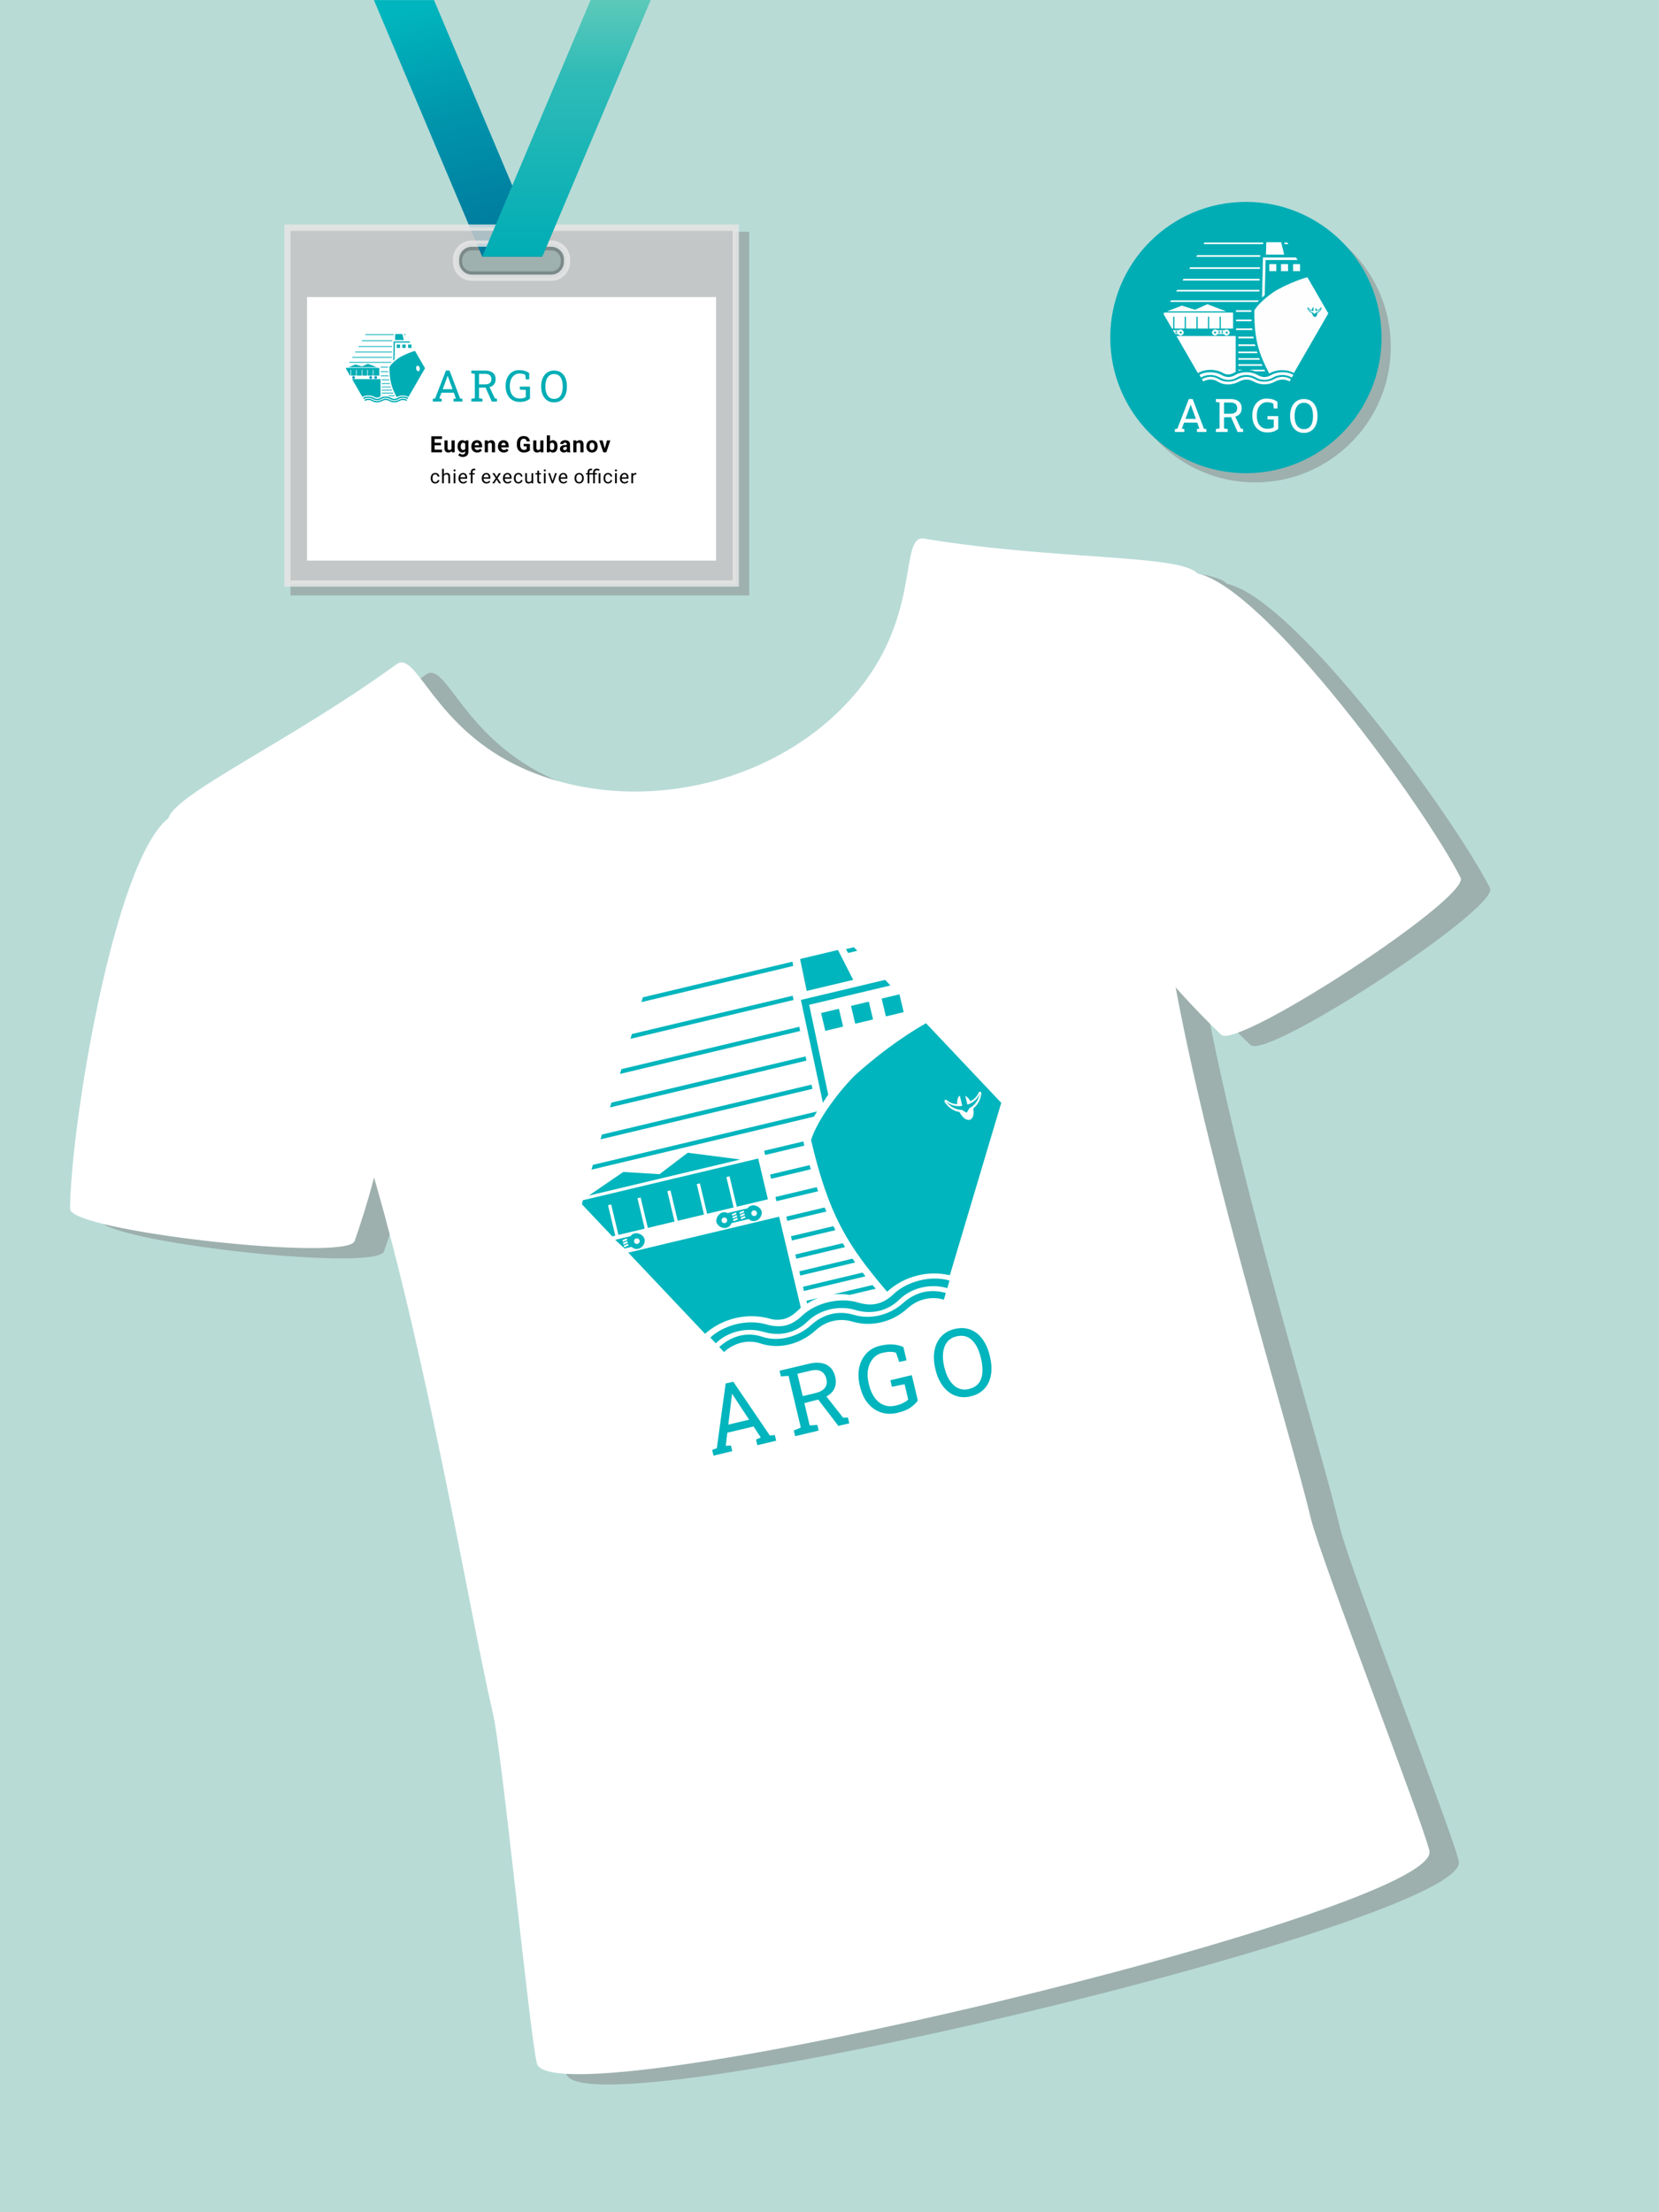 <?xml version="1.0" encoding="UTF-8"?>
<!DOCTYPE svg PUBLIC "-//W3C//DTD SVG 1.1//EN" "http://www.w3.org/Graphics/SVG/1.1/DTD/svg11.dtd">
<!-- Creator: CorelDRAW 2020 (64-Bit) -->
<svg xmlns="http://www.w3.org/2000/svg" xml:space="preserve" width="90mm" height="120mm" version="1.1" style="shape-rendering:geometricPrecision; text-rendering:geometricPrecision; image-rendering:optimizeQuality; fill-rule:evenodd; clip-rule:evenodd"
viewBox="0 0 4188.78 5585.04"
 xmlns:xlink="http://www.w3.org/1999/xlink"
 xmlns:xodm="http://www.corel.com/coreldraw/odm/2003">
 <defs>
  <style type="text/css">
   <![CDATA[
    .str0 {stroke:black;stroke-width:9.31;stroke-miterlimit:22.926;stroke-opacity:0.22}
    .str1 {stroke:#E6E6E6;stroke-width:15.76;stroke-miterlimit:22.926;stroke-opacity:0.839}
    .fil9 {fill:none}
    .fil3 {fill:#FEFEFE}
    .fil16 {fill:#FEFEFE}
    .fil5 {fill:white}
    .fil12 {fill:white}
    .fil2 {fill:#00ADB5}
    .fil0 {fill:#B8DBD6}
    .fil15 {fill:#0094BF}
    .fil6 {fill:#00B5BD}
    .fil14 {fill:#00ADB5}
    .fil4 {fill:#FEFEFE;fill-rule:nonzero}
    .fil18 {fill:black;fill-rule:nonzero}
    .fil7 {fill:#00B5BD;fill-rule:nonzero}
    .fil17 {fill:#00ADB5;fill-rule:nonzero}
    .fil8 {fill:gray;fill-opacity:0.451}
    .fil1 {fill:gray;fill-opacity:0.471}
    .fil11 {fill:#CCCCCC;fill-opacity:0.839}
    .fil10 {fill:url(#id0)}
    .fil13 {fill:url(#id1)}
   ]]>
  </style>
  <linearGradient id="id0" gradientUnits="userSpaceOnUse" x1="1239.05" y1="630.77" x2="1074.27" y2="17.32">
   <stop offset="0" style="stop-opacity:1; stop-color:#00789C"/>
   <stop offset="0.58" style="stop-opacity:1; stop-color:#0096AC"/>
   <stop offset="1" style="stop-opacity:1; stop-color:#00B5BD"/>
  </linearGradient>
  <linearGradient id="id1" gradientUnits="userSpaceOnUse" x1="1430.37" y1="647.72" x2="1430.37" y2="0">
   <stop offset="0" style="stop-opacity:1; stop-color:#00ADB5"/>
   <stop offset="0.702" style="stop-opacity:1; stop-color:#2EBBB7"/>
   <stop offset="1" style="stop-opacity:1; stop-color:#5CC9BA"/>
  </linearGradient>
 </defs>
 <g id="Layer_x0020_1">
  <rect class="fil0" x="-0" y="-0" width="4188.78" height="5585.05"/>
  <path class="fil1" d="M3169.04 532.95c189.15,0 342.49,153.34 342.49,342.49 0,189.15 -153.34,342.49 -342.49,342.49 -189.15,0 -342.49,-153.34 -342.49,-342.49 0,-189.15 153.34,-342.49 342.49,-342.49z"/>
  <circle class="fil2" cx="3145.77" cy="852.17" r="342.49"/>
  <g id="_1423858183392">
   <path class="fil3" d="M3113.36 829.65l-30.88 0 0 -30.14 -3.12 0 0 30.14 -26.25 0 0 -30.14 -3.12 0 0 30.14 -26.04 0 0 -30.14 -3.12 0 0 30.14 -26.46 0 0 -30.14 -3.12 0 0 30.14 -26.04 0 0 -30.14 -3.12 0 0 30.14 -2.96 0 -21.32 -36.91 1.72 -3.54 173.86 0.02 0 40.42zm188.8 -52.24c2.29,5.27 6.87,10.24 13.2,11.78l3.67 3.67 3.67 -3.67c6.33,-1.54 10.92,-6.5 13.21,-11.78 -2.89,4.48 -7.73,7.41 -14.32,8.04l0 -8.85c1.5,1.4 2.8,3.62 3.63,6.31 4.35,-1.07 7.14,-3.06 9.59,-6.26 1.07,-1.4 2.92,-0.34 2.29,1.46 -1.96,5.61 -6.03,9.99 -10.89,12.2 -0.18,5.3 -2.35,9.42 -5.49,9.83 -3.43,0.45 -6.86,-3.69 -8.2,-9.53 -5.16,-2.1 -9.53,-6.62 -11.58,-12.5 -0.63,-1.79 1.22,-2.86 2.29,-1.46 2.32,3.03 4.94,4.98 8.9,6.09 0.53,-3.72 2.11,-6.59 4.32,-7.48l0 10.2c-6.6,-0.63 -11.43,-3.56 -14.32,-8.04zm-334.51 63.52l4.38 -0.77 0.29 1.62 -4.38 0.77 -0.29 -1.62zm0 -2.7l4.38 -0.77 0.29 1.62 -4.38 0.77 -0.29 -1.62zm0 -2.67l4.38 -0.77 0.29 1.62 -4.38 0.77 -0.29 -1.62zm115.97 5.37l4.38 -0.77 0.29 1.62 -4.38 0.77 -0.28 -1.62zm0 -2.7l4.38 -0.77 0.29 1.62 -4.38 0.77 -0.28 -1.62zm0 -2.67l4.38 -0.77 0.29 1.62 -4.38 0.77 -0.28 -1.62zm-7.58 5.37l4.38 -0.77 0.28 1.62 -4.35 0.81 -0.31 -1.67zm0 -2.7l4.38 -0.77 0.28 1.62 -4.38 0.77 -0.28 -1.62zm0 -2.67l4.38 -0.77 0.28 1.62 -4.38 0.77 -0.28 -1.62zm188.81 -168.75l17.65 0 0 17.66 -17.65 0 0 -17.66zm-30.37 0l17.66 0 0 17.66 -17.66 0 0 -17.66zm-29.66 0l17.66 0 0 17.66 -17.66 0 0 -17.66zm-77.94 266.6l12.1 0c-4.85,0.58 -7.68,1.19 -12.1,2.88l0 -2.88zm-3.61 19.62c-13.79,8.27 -29.69,7.98 -43.51,0 -14.66,-8.46 -33.51,-8.37 -47.47,0l-3.81 -6.6c14.07,-8.2 37.67,-9.72 54.86,-0.13 12.85,7.17 23.16,7.7 36.13,0.13 15.64,-9.12 39.44,-9.04 55.08,-0.01 11.14,6.43 21.84,8.21 35.9,0 14.07,-8.2 38.05,-9.84 55.1,0l-3.82 6.6c-14.66,-8.46 -33.51,-8.37 -47.48,-0 -13.77,8.26 -29.68,7.99 -43.5,0.02 -14.66,-8.47 -33.51,-8.38 -47.48,-0.01zm5.79 10.03c-17.09,9.48 -38.21,10.5 -55.1,-0 -10.94,-6.8 -24.69,-6.22 -35.88,0l-3.34 -5.79c13.69,-7.54 29.05,-8.37 42.58,0.01 14.71,9.1 34.19,7.83 48.41,-0.01 13.85,-7.62 28.78,-7.96 42.56,-0 14.98,8.65 34.19,7.84 48.42,0 14.24,-7.84 29.32,-7.65 42.58,0l-3.34 5.79c-11.17,-6.45 -24.7,-6.23 -35.9,-0.01 -17.2,9.55 -38.04,9.85 -55.08,0.01 -11.17,-6.45 -24.69,-6.23 -35.9,-0zm75.46 -20.12c-26.77,-52.26 -37.71,-84.56 -37.47,-159.23 8.91,-15.23 32.83,-36.7 55.42,-50.8 23.65,-12.92 50.8,-24.95 78.47,-33.14l52.83 91.5 -86.73 150.22c-9,-4.47 -19.15,-6.99 -29.88,-6.99 -11.84,0 -22.97,3.06 -32.64,8.43zm67.77 -292.93l3.72 6.44 -80.53 0 -2.18 88.5c-2.41,2.12 -4.68,4.27 -6.8,6.44l2.32 -101.38 83.47 0zm-75.08 -38.57l37.53 0 7.62 31.44 -46.08 0 0.92 -31.44zm45.19 0.99l7.91 0 2.36 4.08 -9.1 0 -1.17 -4.08zm-89.39 320.97l39.24 0 2.3 4.17 -25.75 0c-4.96,-2.09 -10.26,-3.51 -15.8,-4.17zm-32.43 -145.97l0.05 -4.17 38.85 0c0,1.4 0,2.79 0.02,4.17l-38.91 0zm-166.11 -25.02l2.41 -4.17 222.19 0c-1.37,1.34 -2.77,2.74 -4.16,4.17l-220.44 0zm15.25 -26.42l2.41 -4.17 207.77 0 -0.1 4.17 -210.08 0zm16.05 -27.8l2.41 -4.17 192.4 0 -0.1 4.17 -194.7 0zm16.86 -29.19l2.41 -4.17 176.25 0 -0.1 4.17 -178.56 0zm17.66 -30.59l2.41 -4.17 159.35 0 -0.1 4.17 -161.65 0zm18.46 -31.97l2.41 -4.17 148.34 0 -0.34 4.17 -150.41 0zm87.95 303.06l59.06 0c0.62,1.39 1.25,2.78 1.9,4.17l-60.96 0 0 -4.17zm0 -15.29l52.76 0c0.53,1.39 1.07,2.78 1.62,4.17l-54.38 0 0 -4.17zm0 -16.69l47.02 0c0.43,1.4 0.87,2.78 1.33,4.17l-48.34 0 0 -4.17zm0 -18.07l42.05 0c0.34,1.4 0.68,2.78 1.04,4.17l-43.09 0 0 -4.17zm0 -19.46l38.04 0c0.24,1.4 0.49,2.79 0.75,4.17l-38.79 0 0 -4.17zm-5.78 -20.85l40.9 0c0.15,1.4 0.31,2.78 0.47,4.17l-41.37 0 0 -4.17zm0 -22.24l39.14 0c0.07,1.4 0.14,2.78 0.23,4.17l-39.37 0 0 -4.17zm-96.58 134.83l-34.65 -60.01 -19.22 -33.28 149.53 0 0 90.24 -3.03 1.74c-4.67,2.68 -9.74,5.04 -15.54,5.04 -3.93,0 -7.67,-0.86 -11.03,-2.4 -10.32,-6.08 -22.2,-9.28 -34.22,-9.28 -11.52,0 -22.36,2.88 -31.86,7.95zm72.98 -104.84c1.5,0 2.71,1.21 2.71,2.71 0,1.49 -1.21,2.71 -2.71,2.71 -1.49,0 -2.71,-1.21 -2.71,-2.71 0,-1.5 1.21,-2.71 2.71,-2.71zm-29.51 0c1.5,0 2.71,1.21 2.71,2.71 0,1.49 -1.21,2.71 -2.71,2.71 -1.5,0 -2.71,-1.21 -2.71,-2.71 0,-1.5 1.21,-2.71 2.71,-2.71zm4.57 -3.37l20 0c1.3,-1.05 1.76,-1.68 4.77,-1.68 3,0 7.61,3.41 7.61,7.61 0,4.21 -4.23,7.61 -7.61,7.61 -3.38,0 -4.83,-1.27 -6.21,-3.2l-17.12 0c-1.38,1.94 -2.83,3.2 -6.2,3.2 -3.38,0 -7.61,-3.41 -7.61,-7.61 0,-4.21 4.61,-7.61 7.61,-7.61 3,0 3.46,0.63 4.77,1.68zm-111.32 0l15.31 0c1.3,-1.05 1.76,-1.68 4.77,-1.68 3.01,0 7.61,3.41 7.61,7.61 0,4.21 -4.22,7.61 -7.61,7.61 -3.39,0 -4.85,-1.28 -6.23,-3.24l-6.97 -0.1c-2.63,-3.91 -4.34,-6.45 -6.87,-10.21zm20.02 3.37c1.5,0 2.71,1.21 2.71,2.71 0,1.49 -1.21,2.71 -2.71,2.71 -1.5,0 -2.71,-1.21 -2.71,-2.71 0,-1.5 1.21,-2.71 2.71,-2.71z"/>
   <path class="fil4" d="M2966.47 1090.51l0 -7.19 6.15 -0.86 29.06 -75.04 9.64 0 28.53 75.04 6.1 0.86 0 7.19 -23.84 0 0 -7.19 6.27 -1.09 -5.47 -15.29 -33.26 0 -5.66 15.29 6.29 1.09 0 7.19 -23.8 0zm26.64 -32.97l26.37 0 -12.21 -33.79 -0.68 -1.87 -0.35 0 -0.68 1.87 -12.45 33.79z"/>
   <path id="1" class="fil4" d="M3069.96 1090.51l0 -7.19 9.31 -1.6 0 -65.46 -9.31 -1.6 0 -7.19 37.04 0c6.04,0 11.14,0.92 15.31,2.71 4.17,1.81 7.34,4.44 9.5,7.85 2.16,3.43 3.25,7.61 3.25,12.56 0,4.87 -1.05,8.96 -3.17,12.27 -2.1,3.31 -5.1,5.8 -8.98,7.5 -3.88,1.69 -8.47,2.59 -13.81,2.71l-18.6 0.35 0 28.3 9.31 1.6 0 7.19 -29.85 0zm54.84 0l-18.48 -41.48 11.24 -0.12 15.34 33.21 5.77 1.03 0 7.36 -13.86 0zm-34.3 -45.92l15.34 0c6.27,0 10.85,-1.21 13.69,-3.6 2.86,-2.39 4.29,-5.9 4.29,-10.5 0,-4.38 -1.36,-7.83 -4.11,-10.38 -2.75,-2.56 -6.97,-3.84 -12.72,-3.84l-16.49 0 0 28.32z"/>
   <path id="2" class="fil4" d="M3291.95 1092.89c-5.38,0 -10.19,-1.03 -14.45,-3.1 -4.24,-2.04 -7.87,-4.95 -10.87,-8.68 -2.98,-3.76 -5.26,-8.2 -6.84,-13.34 -1.58,-5.12 -2.37,-10.79 -2.37,-17l0 -1.19c0,-6.17 0.8,-11.82 2.37,-16.98 1.58,-5.14 3.86,-9.6 6.84,-13.38 3,-3.76 6.62,-6.66 10.87,-8.72 4.26,-2.05 9.08,-3.08 14.45,-3.08 5.66,0 10.63,1.03 14.94,3.08 4.31,2.06 7.91,4.97 10.81,8.72 2.92,3.78 5.11,8.24 6.6,13.38 1.48,5.16 2.22,10.81 2.22,16.98l0 1.19c0,6.21 -0.74,11.88 -2.22,17 -1.5,5.14 -3.68,9.58 -6.6,13.34 -2.9,3.74 -6.5,6.64 -10.81,8.68 -4.31,2.07 -9.27,3.1 -14.94,3.1zm0 -9.36c5.51,0 9.97,-1.36 13.38,-4.11 3.39,-2.75 5.9,-6.56 7.5,-11.49 1.6,-4.93 2.4,-10.65 2.4,-17.16l0 -1.31c0,-6.46 -0.82,-12.15 -2.43,-17.02 -1.62,-4.89 -4.13,-8.72 -7.56,-11.47 -3.43,-2.76 -7.85,-4.15 -13.28,-4.15 -4.99,0 -9.22,1.41 -12.68,4.17 -3.47,2.78 -6.08,6.6 -7.87,11.49 -1.79,4.89 -2.69,10.56 -2.69,16.98l0 1.31c0,6.46 0.89,12.17 2.69,17.1 1.79,4.92 4.4,8.76 7.87,11.53 3.46,2.75 7.69,4.13 12.68,4.13z"/>
   <path id="3" class="fil4" d="M3199.56 1091.72c-7.67,0 -14.33,-1.79 -19.96,-5.33 -5.63,-3.57 -9.97,-8.49 -13.01,-14.82 -3.03,-6.31 -4.58,-13.61 -4.58,-21.91l0 -1.36c0,-8.37 1.54,-15.69 4.6,-21.99 3.06,-6.31 7.26,-11.22 12.58,-14.76 5.33,-3.53 11.37,-5.3 18.15,-5.3 6.46,0 11.96,0.74 16.45,2.22 4.52,1.48 8.35,3.49 11.55,6l0 16.77 -9.23 0 -1.21 -12.04c-1.87,-1.23 -4.15,-2.14 -6.84,-2.76 -2.71,-0.62 -5.9,-0.95 -9.6,-0.95 -4.75,0 -9.02,1.38 -12.83,4.11 -3.8,2.75 -6.8,6.56 -9.02,11.45 -2.2,4.89 -3.31,10.59 -3.31,17.14l0 1.48c0,6.62 1.03,12.41 3.06,17.33 2.04,4.91 5.03,8.75 8.94,11.45 3.91,2.73 8.67,4.09 14.26,4.09 3.79,0 7.01,-0.33 9.64,-0.99 2.63,-0.68 4.95,-1.54 6.97,-2.61l0 -19.51 -15.93 -0.57 0 -8.28 27.17 0 0 32.19c-2.4,2.24 -5.84,4.28 -10.3,6.15 -4.48,1.87 -10.32,2.8 -17.55,2.8z"/>
   <polygon class="fil3" points="2983.79,771.68 3017.26,781.86 3048.56,768.06 3096.32,786.15 2946.16,786.15 "/>
  </g>
  <path class="fil1" d="M499.14 2091.97c-137.9,108.65 -247.14,782.37 -247.96,986.2 -0.23,56.24 699.32,134.16 718.32,81.26 8.79,-24.47 30.47,-89.17 49.21,-160.53 140,481.94 248.36,1135.47 299.85,1351.64 23.66,99.35 92.24,804.45 111.09,884.45 36.47,154.78 2290.55,-384.59 2253.61,-536.72 -19.4,-79.87 -275.85,-740.23 -299.51,-839.58 -51.42,-215.93 -248.9,-847.01 -341.29,-1340.08 48.47,54.67 96.34,102 115.05,119.73 40.81,38.66 630.13,-346.22 604.59,-396.32 -92.36,-181.09 -491.64,-730.76 -664.47,-768.28 -45.59,-48.8 -358.67,-32.82 -689.94,-87.84 -61.43,-10.2 -10.34,172.91 -148.79,359.83 -190.21,256.8 -570.74,349.61 -861.18,221.55 -229.48,-101.19 -270.43,-301.76 -322.49,-264.04 -271,196.33 -555.62,324.38 -576.07,388.74z"/>
  <path class="fil5" d="M424.92 2065.92c-137.9,108.65 -247.14,782.37 -247.96,986.2 -0.23,56.23 699.32,134.16 718.32,81.25 8.79,-24.47 30.47,-89.17 49.21,-160.53 140,481.94 248.37,1135.47 299.85,1351.64 23.66,99.35 92.24,804.46 111.09,884.45 36.46,154.78 2290.55,-384.59 2253.6,-536.72 -19.4,-79.87 -275.85,-740.23 -299.51,-839.58 -51.42,-215.93 -248.9,-847.01 -341.29,-1340.08 48.47,54.67 96.34,102 115.05,119.73 40.81,38.66 630.13,-346.22 604.59,-396.32 -92.36,-181.09 -491.64,-730.76 -664.47,-768.28 -45.58,-48.8 -358.67,-32.82 -689.94,-87.84 -61.43,-10.2 -10.34,172.91 -148.79,359.84 -190.21,256.79 -570.74,349.61 -861.18,221.55 -229.48,-101.19 -270.43,-301.76 -322.49,-264.05 -271,196.33 -555.62,324.38 -576.07,388.74z"/>
  <g id="_1423825150864">
   <g>
    <path class="fil6" d="M1938.95 3027.82l-78.66 18.73 -18.29 -76.79 -7.96 1.89 18.29 76.79 -66.88 15.93 -18.29 -76.79 -7.95 1.89 18.29 76.79 -66.35 15.8 -18.29 -76.79 -7.95 1.89 18.29 76.79 -67.41 16.06 -18.29 -76.79 -7.96 1.89 18.29 76.79 -66.35 15.8 -18.29 -76.79 -7.96 1.89 18.29 76.79 -7.55 1.8 -76.71 -81.09 2.22 -10.05 442.91 -105.41 24.52 102.97zm449.26 -247.64c9.03,12.05 23.71,21.93 40.78,21.99l11.59 7.13 7.13 -11.58c15.21,-7.75 23.86,-23.19 26.5,-38.01 -4.64,13.18 -15.18,23.56 -31.6,29.17l-5.37 -22.56c4.68,2.66 9.32,7.52 13.09,13.87 10.42,-5.36 16.32,-12.13 20.62,-21.78 1.88,-4.21 7.24,-2.62 6.73,2.33 -1.58,15.48 -9.31,29.09 -20.34,37.68 2.74,13.59 -0.27,25.41 -8.02,28.35 -8.47,3.22 -19.72,-5.22 -26.66,-19.3 -14.41,-2.23 -28.28,-11.09 -37.07,-24.81 -2.69,-4.19 1.39,-8.02 4.96,-5.11 7.74,6.32 15.61,9.69 26.38,10.1 -0.91,-9.81 1.39,-18.05 6.46,-21.67l6.19 25.99c-17.19,2.4 -31.27,-2.13 -41.36,-11.8zm-813.61 364.77l10.69 -4.63 1.71 3.96 -10.69 4.63 -1.71 -3.96zm-1.64 -6.88l10.69 -4.62 1.71 3.96 -10.69 4.63 -1.71 -3.96zm-1.62 -6.8l10.69 -4.63 1.71 3.96 -10.69 4.63 -1.71 -3.96zm298.68 -56.68l10.69 -4.63 1.71 3.96 -10.69 4.63 -1.71 -3.96zm-1.64 -6.88l10.69 -4.62 1.71 3.96 -10.69 4.62 -1.71 -3.96zm-1.62 -6.8l10.69 -4.63 1.71 3.96 -10.69 4.63 -1.71 -3.96zm-16.04 18.28l10.69 -4.63 1.71 3.96 -10.59 4.72 -1.81 -4.06zm-1.64 -6.88l10.7 -4.62 1.71 3.96 -10.69 4.63 -1.72 -3.96zm-1.62 -6.8l10.69 -4.63 1.71 3.96 -10.69 4.62 -1.71 -3.96zm378.61 -544.43l44.98 -10.71 10.71 44.98 -44.98 10.71 -10.71 -44.98zm-77.36 18.43l44.98 -10.71 10.71 44.97 -44.98 10.71 -10.71 -44.97zm-75.56 17.99l44.98 -10.71 10.71 44.98 -44.98 10.71 -10.71 -44.98zm-36.81 726.44l30.81 -7.34c-12.01,4.41 -18.84,7.69 -29.07,14.66l-1.74 -7.32zm2.7 52.17c-30.1,29.42 -70.79,38.35 -110.85,26.39 -42.48,-12.66 -90.44,-1 -120.93,28.8l-13.69 -14.5c30.85,-29.43 90.05,-47.6 139.66,-33.61 37.09,10.46 63.68,5.56 92.12,-21.58 34.3,-32.73 94.98,-46.97 140.32,-33.45 32.26,9.62 60.61,7.65 91.45,-21.78 30.85,-29.43 90.97,-48.15 140.37,-33.42l-5.71 19.13c-42.48,-12.66 -90.47,-1 -120.97,28.8 -30.06,29.39 -70.76,38.36 -110.8,26.43 -42.49,-12.68 -90.47,-1.01 -120.96,28.78zm20.84 22.04c-37.77,34.52 -90.96,49.93 -140.36,33.42 -32,-10.69 -66.66,-0.87 -91.42,21.77l-12.01 -12.72c30.29,-27.51 68.91,-38.93 108.47,-25.8 42.98,14.27 91.83,-0.8 123.31,-29.39 30.65,-27.83 68.49,-37.74 108.42,-25.84 43.41,12.94 91.85,-0.77 123.35,-29.38 31.51,-28.62 70.03,-37.28 108.47,-25.82l-4.99 16.76c-32.36,-9.65 -66.69,-0.87 -91.46,21.76 -38.02,34.77 -90.93,48.18 -140.31,33.46 -32.37,-9.65 -66.67,-0.88 -91.46,21.76zm180.04 -97.04c-99.89,-116.88 -147.38,-192.54 -192.06,-382.89 13.46,-44.21 61.37,-113.42 110.36,-163.02 52.41,-47.25 114.27,-94.37 179.78,-132.02l190.08 201.03 -129.79 435.28c-25.65,-5.92 -53.01,-6.17 -80.35,0.34 -30.16,7.18 -56.65,21.73 -78.01,41.27zm-5.09 -787.32l13.37 14.14 -205.13 48.85 48.12 226.79c-4.85,6.86 -9.33,13.71 -13.42,20.53l-55.59 -259.67 212.64 -50.64zm-214.66 -52.7l95.61 -22.77 38.49 75.47 -117.37 27.95 -16.74 -80.65zm115.72 -24.9l20.15 -4.8 8.48 8.96 -23.17 5.52 -5.45 -9.69zm-32.98 871.9l99.98 -23.81 8.39 9.23 -65.59 15.62c-13.9,-2.31 -28.27,-2.72 -42.78,-1.04zm-171.15 -352.18l-2.42 -10.65 98.97 -23.57c0.84,3.56 1.71,7.09 2.57,10.62l-99.12 23.61zm-438.35 37.03l3.6 -12.09 566.02 -134.8c-2.68,4.24 -5.39,8.64 -8.06,13.14l-561.57 133.74zm22.82 -76.54l3.6 -12.08 529.29 -126.05 2.27 10.69 -535.16 127.45zm24.02 -80.57l3.6 -12.08 490.12 -116.73 2.27 10.69 -495.99 118.12zm25.23 -84.59l3.61 -12.09 449 -106.93 2.27 10.69 -454.87 108.33zm26.43 -88.63l3.6 -12.09 405.92 -96.67 2.27 10.69 -411.79 98.07zm27.63 -92.65l3.61 -12.09 377.88 -90 1.68 10.83 -383.17 91.25zm407.9 718.68l150.46 -35.83c2.42,3.17 4.88,6.33 7.37,9.47l-155.3 36.98 -2.53 -10.62zm-9.28 -38.96l134.4 -32.01c2.19,3.23 4.41,6.45 6.66,9.64l-138.53 32.99 -2.53 -10.63zm-10.12 -42.5l119.77 -28.53c1.95,3.29 3.92,6.55 5.92,9.82l-123.15 29.33 -2.53 -10.62zm-10.97 -46.04l107.13 -25.51c1.7,3.35 3.43,6.68 5.18,10l-109.77 26.14 -2.53 -10.63zm-11.81 -49.58l96.91 -23.08c1.46,3.41 2.94,6.8 4.44,10.17l-98.82 23.54 -2.53 -10.63zm-27.36 -49.62l104.18 -24.81c1.23,3.46 2.48,6.91 3.75,10.34l-105.4 25.1 -2.53 -10.63zm-13.5 -56.66l99.7 -23.74c1.03,3.51 2.07,7 3.12,10.48l-100.29 23.89 -2.53 -10.63zm-164.23 402.07l-124.68 -131.85 -69.14 -73.12 380.94 -90.72 54.74 229.87 -6.66 6.27c-10.28,9.67 -21.74,18.75 -36.54,22.27 -10.02,2.39 -20.05,2.46 -29.54,0.58 -29.98,-9.23 -62.17,-10.18 -92.8,-2.89 -29.34,6.99 -55.22,20.91 -76.32,39.59zm122.3 -311.34c3.82,-0.91 7.64,1.44 8.55,5.26 0.91,3.82 -1.45,7.64 -5.26,8.55 -3.82,0.91 -7.64,-1.45 -8.55,-5.26 -0.91,-3.82 1.45,-7.64 5.26,-8.55zm-75.17 17.9c3.82,-0.91 7.65,1.45 8.55,5.26 0.91,3.81 -1.45,7.64 -5.26,8.55 -3.81,0.91 -7.64,-1.45 -8.55,-5.26 -0.91,-3.81 1.45,-7.64 5.26,-8.55zm9.6 -11.36l50.94 -12.13c2.69,-3.46 3.48,-5.35 11.13,-7.17 7.66,-1.82 21.47,4.07 24.02,14.78 2.55,10.71 -6.16,21.96 -14.78,24.01 -8.61,2.05 -13.06,-0.29 -17.75,-4.39l-43.62 10.39c-2.35,5.77 -5.25,9.87 -13.87,11.92 -8.62,2.05 -21.46,-4.06 -24.02,-14.77 -2.55,-10.71 7.12,-22.2 14.78,-24.02 7.66,-1.82 9.21,-0.49 13.17,1.39zm-283.59 67.54l39 -9.29c2.69,-3.46 3.47,-5.35 11.13,-7.17 7.66,-1.82 21.47,4.07 24.02,14.78 2.55,10.71 -6.14,21.95 -14.78,24.01 -8.64,2.06 -13.14,-0.31 -17.83,-4.46l-17.83 3.97c-9.09,-8.37 -14.97,-13.79 -23.71,-21.84zm53.05 -3.56c3.81,-0.91 7.64,1.45 8.55,5.26 0.91,3.81 -1.45,7.64 -5.26,8.55 -3.82,0.91 -7.64,-1.45 -8.55,-5.26 -0.91,-3.81 1.45,-7.64 5.26,-8.55z"/>
    <polygon class="fil6" points="1573.7,2958.75 1665.16,2964.38 1736.5,2910.24 1869.16,2927.35 1486.62,3018.46 "/>
   </g>
   <path class="fil7" d="M1801.5 3674.96l-3.41 -14.31 11.85 -4.63 22.24 -163.16 19.2 -4.57 92.39 135.85 12.55 -1.18 3.41 14.31 -47.47 11.31 -3.41 -14.31 11.97 -5.14 -18.15 -27.85 -66.24 15.77 -4 33.12 13.05 -0.81 3.41 14.31 -47.39 11.29zm37.42 -78.29l52.47 -12.5 -40.33 -61.46 -2.25 -3.43 -0.66 0.16 -0.47 4.08 -8.76 73.15z"/>
   <path id="1" class="fil7" d="M2007.59 3625.88l-3.41 -14.31 17.78 -7.59 -31.03 -130.31 -19.29 1.24 -3.41 -14.31 73.72 -17.56c12.06,-2.87 22.65,-3.51 31.81,-1.88 9.16,1.62 16.68,5.33 22.65,11.12 5.92,5.8 10.04,13.59 12.38,23.44 2.31,9.69 2.15,18.34 -0.47,25.93 -2.62,7.59 -7.4,13.98 -14.32,19.19 -6.95,5.22 -15.68,9.22 -26.21,11.94l-36.87 9.52 13.42 56.35 19.25 -1.23 3.41 14.31 -59.41 14.15zm109.16 -26l-56.47 -73.84 22.33 -5.52 46.3 58.81 11.97 -0.68 3.5 14.66 -27.62 6.58zm-90.03 -75.19l30.56 -7.28c12.48,-2.97 20.99,-7.54 25.55,-13.66 4.52,-6.12 5.7,-13.73 3.51,-22.93 -2.07,-8.68 -6.43,-14.94 -13.07,-18.73 -6.66,-3.74 -15.73,-4.28 -27.17,-1.56l-32.81 7.81 13.42 56.35z"/>
   <path id="2" class="fil7" d="M2450.71 3525.35c-10.66,2.54 -20.73,2.76 -30.2,0.67 -9.47,-2.05 -18.05,-6.11 -25.76,-12.14 -7.72,-6.07 -14.36,-13.83 -19.93,-23.28 -5.58,-9.49 -9.86,-20.39 -12.79,-32.73l-0.57 -2.41c-2.92,-12.25 -4.02,-23.92 -3.31,-34.91 0.69,-11.03 3.12,-20.99 7.27,-29.88 4.15,-8.9 9.97,-16.43 17.5,-22.53 7.51,-6.13 16.62,-10.43 27.28,-12.97 11.29,-2.69 21.69,-3.04 31.24,-0.97 9.5,2.04 18.06,6.15 25.66,12.25 7.56,6.11 14.06,13.94 19.45,23.52 5.39,9.54 9.55,20.47 12.46,32.73l0.57 2.41c2.94,12.33 4.16,23.97 3.64,34.91 -0.52,10.9 -2.79,20.79 -6.79,29.65 -4.05,8.83 -9.85,16.32 -17.41,22.42 -7.59,6.15 -17.03,10.57 -28.32,13.26zm-4.44 -18.65c10.97,-2.62 19.21,-7.45 24.7,-14.53 5.49,-7.05 8.64,-15.87 9.49,-26.44 0.84,-10.57 -0.28,-22.31 -3.36,-35.26l-0.63 -2.63c-3.07,-12.88 -7.34,-23.79 -12.88,-32.76 -5.54,-8.96 -12.38,-15.37 -20.48,-19.25 -8.13,-3.84 -17.63,-4.49 -28.45,-1.91 -9.92,2.36 -17.65,7.11 -23.23,14.3 -5.59,7.16 -9.01,16.04 -10.22,26.62 -1.25,10.58 -0.35,22.26 2.69,35.06l0.63 2.63c3.07,12.87 7.54,23.77 13.45,32.74 5.87,8.97 12.92,15.36 21.14,19.23 8.2,3.83 17.24,4.58 27.16,2.22z"/>
   <path id="3" class="fil7" d="M2266.22 3566.83c-15.32,3.65 -29.39,3.23 -42.28,-1.16 -12.9,-4.43 -23.88,-12.18 -32.93,-23.3 -9.09,-11.16 -15.58,-24.98 -19.5,-41.46l-0.66 -2.75c-3.97,-16.64 -4.38,-31.99 -1.28,-45.96 3.11,-13.98 9.15,-25.75 18.06,-35.33 8.91,-9.58 20.14,-15.95 33.63,-19.16 12.84,-3.06 24.13,-4.19 33.83,-3.39 9.66,0.81 18.28,2.95 25.84,6.43l7.96 33.43 -18.42 4.39 -8.07 -23.41c-4.31,-1.56 -9.28,-2.3 -14.97,-2.29 -5.65,0.03 -12.16,0.93 -19.52,2.68 -9.47,2.26 -17.35,7 -23.61,14.27 -6.26,7.27 -10.47,16.26 -12.53,27.04 -2.07,10.78 -1.56,22.71 1.54,35.74l0.7 2.95c3.13,13.15 7.93,24.18 14.3,33.03 6.41,8.84 14.12,15.04 23.19,18.57 9.13,3.56 19.24,4.02 30.37,1.37 7.56,-1.8 13.8,-3.99 18.72,-6.55 4.91,-2.61 9.13,-5.41 12.61,-8.5l-9.24 -38.82 -31.96 6.38 -3.92 -16.44 54.06 -12.88 15.26 64.07c-3.7,5.6 -9.56,11.29 -17.6,17.14 -7.99,5.84 -19.18,10.47 -33.57,13.9z"/>
  </g>
  <g id="_1423825152208">
   <polygon class="fil8" points="733.41,585.22 1891.74,585.22 1891.74,1503.22 733.41,1503.22 "/>
   <path class="fil9 str0" d="M1190.95 627.4l200.88 0c15.81,0 28.76,12.94 28.76,28.76l0 4.84c0,15.81 -12.94,28.76 -28.76,28.76l-200.88 0c-15.81,0 -28.76,-12.95 -28.76,-28.76l0 -4.84c0,-15.82 12.95,-28.76 28.76,-28.76z"/>
   <polygon class="fil10" points="944.06,0.19 1095.78,0.19 1369.26,647.91 1217.53,647.91 "/>
   <path class="fil11 str1" d="M725.59 574.64l1132.05 0 0 898.63 -1132.05 0 0 -898.63zm465.68 40.44l200.69 0c21.84,0 39.7,17.86 39.7,39.7l0 6.67c0,21.84 -17.86,39.7 -39.7,39.7l-200.69 0c-21.84,0 -39.7,-17.86 -39.7,-39.7l0 -6.67c0,-21.83 17.86,-39.7 39.7,-39.7z"/>
   <rect class="fil12" x="775.19" y="750.06" width="1032.85" height="665.23"/>
   <polygon class="fil13" points="1642.97,0 1491.25,0 1217.77,647.72 1369.49,647.72 "/>
   <g>
    <path class="fil14" d="M957.66 948.18l-14.83 0 0 -14.48 -1.5 0 0 14.48 -12.61 0 0 -14.48 -1.5 0 0 14.48 -12.51 0 0 -14.48 -1.5 0 0 14.48 -12.71 0 0 -14.48 -1.5 0 0 14.48 -12.51 0 0 -14.48 -1.5 0 0 14.48 -1.42 0 -10.24 -17.73 0.82 -1.7 83.52 0.01 0 19.42zm-59.87 -27.98l16.05 4.88 15 -6.61 22.9 8.68 -71.99 0 18.04 -6.94zm132.64 -50.25l8.48 0 0 8.48 -8.48 0 0 -8.48zm-14.59 0l8.48 0 0 8.48 -8.48 0 0 -8.48zm-14.25 0l8.48 0 0 8.48 -8.48 0 0 -8.48zm-37.44 128.07l5.81 0c-2.33,0.27 -3.69,0.57 -5.81,1.38l0 -1.38zm-1.74 9.42c-6.62,3.97 -14.26,3.84 -20.9,0 -7.04,-4.07 -16.1,-4.02 -22.81,0l-1.83 -3.17c6.76,-3.94 18.1,-4.66 26.35,-0.06 6.18,3.44 11.13,3.7 17.36,0.07 7.51,-4.38 18.95,-4.35 26.46,-0 5.35,3.09 10.49,3.94 17.24,0 6.76,-3.94 18.28,-4.73 26.47,0l-1.83 3.17c-7.04,-4.07 -16.1,-4.03 -22.81,-0 -6.61,3.97 -14.26,3.84 -20.9,0.01 -7.04,-4.07 -16.1,-4.03 -22.81,-0zm2.78 4.82c-8.21,4.56 -18.35,5.05 -26.47,0 -5.25,-3.27 -11.86,-2.99 -17.24,0l-1.61 -2.78c6.58,-3.63 13.95,-4.02 20.46,0 7.07,4.37 16.42,3.76 23.25,-0 6.66,-3.66 13.83,-3.83 20.45,-0 7.2,4.16 16.42,3.77 23.26,0 6.84,-3.77 14.08,-3.67 20.46,0l-1.6 2.78c-5.37,-3.1 -11.86,-2.99 -17.25,-0 -8.26,4.59 -18.27,4.73 -26.46,0.01 -5.37,-3.1 -11.86,-2.99 -17.25,-0zm36.26 -9.67c-12.86,-25.1 -18.12,-40.62 -18,-76.49 4.28,-7.32 15.77,-17.63 26.62,-24.4 11.36,-6.2 24.4,-11.98 37.69,-15.92l25.37 43.95 -41.66 72.16c-4.33,-2.15 -9.2,-3.36 -14.35,-3.36 -5.69,0 -11.04,1.47 -15.68,4.05zm32.55 -140.72l1.79 3.09 -38.69 0 -1.05 42.52c-1.15,1.02 -2.25,2.05 -3.27,3.1l1.12 -48.7 40.1 0zm-36.07 -18.53l18.03 0 3.66 15.1 -22.13 0 0.44 -15.1zm21.71 0.47l3.8 0 1.14 1.96 -4.37 0 -0.56 -1.96zm-42.94 154.19l18.85 0 1.11 2 -12.37 0c-2.38,-1 -4.93,-1.68 -7.59,-2zm-15.57 -70.12l0.02 -2 18.66 0c0,0.67 0,1.34 0.01,2l-18.69 0zm-79.8 -12.02l1.16 -2 106.73 0c-0.66,0.64 -1.33,1.31 -1.99,2l-105.9 0zm7.33 -12.69l1.16 -2.01 99.81 0 -0.05 2.01 -100.92 0zm7.71 -13.36l1.16 -2 92.42 0 -0.05 2 -93.54 0zm8.1 -14.02l1.15 -2.01 84.67 0 -0.05 2.01 -85.78 0zm8.48 -14.69l1.16 -2.01 76.55 0 -0.05 2.01 -77.66 0zm8.87 -15.36l1.15 -2.01 71.27 0 -0.16 2.01 -72.26 0zm42.25 145.59l28.37 0c0.3,0.67 0.61,1.34 0.91,2l-29.28 0 0 -2zm0 -7.34l25.35 0c0.25,0.67 0.51,1.34 0.78,2l-26.12 0 0 -2zm0 -8.01l22.59 0c0.21,0.67 0.42,1.34 0.64,2l-23.22 0 0 -2zm0 -8.68l20.2 0c0.16,0.67 0.33,1.34 0.5,2.01l-20.7 0 0 -2.01zm0 -9.35l18.28 0c0.12,0.67 0.23,1.34 0.36,2.01l-18.64 0 0 -2.01zm-2.77 -10.02l19.65 0c0.07,0.67 0.15,1.34 0.23,2l-19.88 0 0 -2zm0 -10.69l18.8 0c0.03,0.67 0.07,1.34 0.11,2.01l-18.91 0 0 -2.01zm-46.4 64.77l-16.64 -28.83 -9.23 -15.99 71.84 0 0 43.35 -1.46 0.84c-2.24,1.29 -4.68,2.42 -7.47,2.42 -1.89,0 -3.68,-0.41 -5.3,-1.15 -4.96,-2.92 -10.66,-4.46 -16.44,-4.46 -5.53,0 -10.74,1.38 -15.3,3.82z"/>
    <circle class="fil15" cx="948.55" cy="952.96" r="3.43"/>
    <circle class="fil15" cx="935.88" cy="952.96" r="3.43"/>
    <circle class="fil15" cx="892.79" cy="952.96" r="3.43"/>
    <ellipse class="fil16" transform="matrix(0.24 -0.04 0.04 0.24 1055.28 930.291)" rx="18.98" ry="28.74"/>
    <path class="fil17" d="M1092.8 1013.64l0 -6.76 5.79 -0.81 27.32 -70.57 9.07 0 26.83 70.57 5.73 0.81 0 6.76 -22.41 0 0 -6.76 5.9 -1.02 -5.15 -14.38 -31.28 0 -5.33 14.38 5.92 1.02 0 6.76 -22.38 0zm25.05 -31.01l24.8 0 -11.49 -31.77 -0.64 -1.76 -0.33 0 -0.64 1.76 -11.7 31.77z"/>
    <path id="1" class="fil17" d="M1190.12 1013.64l0 -6.76 8.75 -1.5 0 -61.55 -8.75 -1.5 0 -6.76 34.83 0c5.68,0 10.48,0.86 14.4,2.55 3.92,1.7 6.9,4.17 8.94,7.38 2.03,3.22 3.06,7.16 3.06,11.81 0,4.58 -0.99,8.42 -2.98,11.54 -1.98,3.11 -4.8,5.46 -8.44,7.05 -3.64,1.59 -7.97,2.43 -12.99,2.55l-17.49 0.33 0 26.61 8.75 1.5 0 6.76 -28.07 0zm51.57 0l-17.38 -39.01 10.57 -0.11 14.43 31.23 5.42 0.97 0 6.92 -13.04 0zm-32.25 -43.19l14.43 0c5.9,0 10.2,-1.14 12.87,-3.39 2.69,-2.25 4.03,-5.55 4.03,-9.87 0,-4.12 -1.28,-7.36 -3.86,-9.76 -2.58,-2.4 -6.56,-3.61 -11.96,-3.61l-15.51 0 0 26.63z"/>
    <path id="2" class="fil17" d="M1398.86 1015.87c-5.05,0 -9.58,-0.97 -13.59,-2.91 -3.99,-1.92 -7.4,-4.65 -10.22,-8.17 -2.8,-3.53 -4.95,-7.71 -6.43,-12.54 -1.48,-4.82 -2.23,-10.15 -2.23,-15.99l0 -1.12c0,-5.81 0.75,-11.12 2.23,-15.97 1.48,-4.84 3.63,-9.03 6.43,-12.58 2.82,-3.54 6.23,-6.26 10.22,-8.21 4.01,-1.92 8.53,-2.89 13.59,-2.89 5.33,0 10,0.97 14.05,2.89 4.04,1.94 7.43,4.67 10.16,8.21 2.75,3.55 4.8,7.74 6.21,12.58 1.4,4.85 2.09,10.16 2.09,15.97l0 1.12c0,5.84 -0.69,11.17 -2.09,15.99 -1.41,4.84 -3.46,9.01 -6.21,12.54 -2.73,3.52 -6.12,6.25 -10.16,8.17 -4.05,1.94 -8.72,2.91 -14.05,2.91zm0 -8.81c5.18,0 9.38,-1.28 12.58,-3.86 3.18,-2.58 5.55,-6.17 7.05,-10.81 1.5,-4.63 2.25,-10.02 2.25,-16.13l0 -1.23c0,-6.08 -0.77,-11.43 -2.29,-16.01 -1.52,-4.6 -3.88,-8.21 -7.11,-10.79 -3.22,-2.6 -7.38,-3.9 -12.49,-3.9 -4.69,0 -8.66,1.32 -11.92,3.92 -3.26,2.62 -5.72,6.21 -7.4,10.81 -1.68,4.59 -2.53,9.92 -2.53,15.97l0 1.23c0,6.08 0.84,11.44 2.53,16.08 1.68,4.64 4.14,8.24 7.4,10.84 3.26,2.58 7.23,3.88 11.92,3.88z"/>
    <path id="3" class="fil17" d="M1311.98 1014.77c-7.21,0 -13.48,-1.68 -18.77,-5.02 -5.29,-3.35 -9.38,-7.99 -12.23,-13.94 -2.86,-5.93 -4.31,-12.8 -4.31,-20.6l0 -1.28c0,-7.87 1.45,-14.76 4.32,-20.68 2.88,-5.93 6.83,-10.55 11.83,-13.88 5.02,-3.32 10.7,-4.98 17.07,-4.98 6.08,0 11.24,0.7 15.48,2.09 4.25,1.39 7.86,3.28 10.86,5.64l0 15.77 -8.68 0 -1.14 -11.32c-1.76,-1.15 -3.9,-2.02 -6.43,-2.6 -2.55,-0.59 -5.55,-0.9 -9.03,-0.9 -4.47,0 -8.48,1.3 -12.07,3.87 -3.57,2.58 -6.39,6.17 -8.48,10.77 -2.07,4.59 -3.11,9.96 -3.11,16.11l0 1.39c0,6.23 0.97,11.67 2.88,16.3 1.92,4.61 4.72,8.22 8.41,10.77 3.68,2.56 8.15,3.85 13.4,3.85 3.57,0 6.6,-0.31 9.07,-0.94 2.48,-0.64 4.65,-1.45 6.56,-2.45l0 -18.35 -14.98 -0.53 0 -7.79 25.55 0 0 30.28c-2.25,2.1 -5.5,4.03 -9.69,5.79 -4.21,1.76 -9.71,2.64 -16.5,2.64z"/>
   </g>
   <polygon class="fil18" points="1113.33,1124.34 1097.35,1124.34 1097.35,1135.2 1116.1,1135.2 1116.1,1141.9 1089.03,1141.9 1089.03,1101.51 1116.05,1101.51 1116.05,1108.27 1097.35,1108.27 1097.35,1117.87 1113.33,1117.87 "/>
   <path id="1" class="fil18" d="M1140.29 1138.86c-1.98,2.41 -4.71,3.61 -8.21,3.61 -3.22,0 -5.67,-0.93 -7.37,-2.77 -1.69,-1.85 -2.56,-4.56 -2.59,-8.12l0 -19.67 8.02 0 0 19.4c0,3.12 1.42,4.69 4.27,4.69 2.72,0 4.58,-0.95 5.6,-2.83l0 -21.26 8.04 0 0 30 -7.55 0 -0.22 -3.04z"/>
   <path id="2" class="fil18" d="M1155.25 1126.68c0,-4.61 1.09,-8.32 3.29,-11.14 2.19,-2.81 5.14,-4.21 8.86,-4.21 3.3,0 5.85,1.14 7.68,3.4l0.34 -2.83 7.26 0 0 29c0,2.62 -0.6,4.91 -1.79,6.85 -1.19,1.94 -2.87,3.43 -5.04,4.44 -2.16,1.01 -4.7,1.53 -7.6,1.53 -2.21,0 -4.35,-0.44 -6.44,-1.32 -2.09,-0.88 -3.68,-2.01 -4.74,-3.39l3.55 -4.88c2,2.22 4.43,3.33 7.27,3.33 2.12,0 3.78,-0.57 4.96,-1.7 1.18,-1.14 1.78,-2.74 1.78,-4.83l0 -1.6c-1.85,2.09 -4.29,3.13 -7.3,3.13 -3.61,0 -6.53,-1.41 -8.75,-4.23 -2.23,-2.83 -3.34,-6.56 -3.34,-11.22l0 -0.33zm8.02 0.57c0,2.73 0.54,4.87 1.63,6.41 1.1,1.55 2.59,2.33 4.5,2.33 2.44,0 4.18,-0.92 5.25,-2.76l0 -12.67c-1.08,-1.84 -2.8,-2.76 -5.19,-2.76 -1.92,0 -3.43,0.79 -4.53,2.36 -1.1,1.58 -1.65,3.93 -1.65,7.07z"/>
   <path id="3" class="fil18" d="M1204.98 1142.47c-4.4,0 -7.99,-1.35 -10.76,-4.05 -2.76,-2.69 -4.15,-6.29 -4.15,-10.79l0 -0.78c0,-3.01 0.59,-5.71 1.75,-8.08 1.16,-2.38 2.81,-4.21 4.95,-5.49 2.14,-1.28 4.57,-1.93 7.31,-1.93 4.11,0 7.34,1.3 9.69,3.88 2.36,2.6 3.53,6.27 3.53,11.02l0 3.28 -19.11 0c0.26,1.96 1.04,3.52 2.34,4.71 1.31,1.18 2.96,1.77 4.95,1.77 3.1,0 5.5,-1.12 7.24,-3.35l3.94 4.41c-1.21,1.7 -2.83,3.03 -4.89,3.98 -2.04,0.95 -4.33,1.43 -6.82,1.43zm-0.92 -24.65c-1.59,0 -2.88,0.54 -3.87,1.62 -0.99,1.08 -1.62,2.62 -1.89,4.63l11.14 0 0 -0.64c-0.04,-1.78 -0.51,-3.16 -1.44,-4.14 -0.93,-0.98 -2.23,-1.47 -3.94,-1.47z"/>
   <path id="4" class="fil18" d="M1231.55 1111.9l0.26 3.47c2.14,-2.69 5.02,-4.04 8.62,-4.04 3.18,0 5.55,0.94 7.1,2.8 1.55,1.87 2.35,4.66 2.39,8.37l0 19.39 -8.02 0 0 -19.23c0,-1.69 -0.37,-2.93 -1.11,-3.7 -0.74,-0.77 -1.97,-1.15 -3.69,-1.15 -2.25,0 -3.95,0.96 -5.07,2.89l0 21.2 -8.02 0 0 -30 7.54 0z"/>
   <path id="5" class="fil18" d="M1272.13 1142.47c-4.4,0 -7.99,-1.35 -10.76,-4.05 -2.76,-2.69 -4.15,-6.29 -4.15,-10.79l0 -0.78c0,-3.01 0.59,-5.71 1.75,-8.08 1.16,-2.38 2.81,-4.21 4.95,-5.49 2.14,-1.28 4.57,-1.93 7.31,-1.93 4.11,0 7.34,1.3 9.69,3.88 2.36,2.6 3.53,6.27 3.53,11.02l0 3.28 -19.11 0c0.26,1.96 1.04,3.52 2.34,4.71 1.31,1.18 2.96,1.77 4.95,1.77 3.1,0 5.5,-1.12 7.24,-3.35l3.94 4.41c-1.21,1.7 -2.83,3.03 -4.89,3.98 -2.04,0.95 -4.33,1.43 -6.82,1.43zm-0.92 -24.65c-1.59,0 -2.88,0.54 -3.87,1.62 -0.99,1.08 -1.62,2.62 -1.89,4.63l11.14 0 0 -0.64c-0.04,-1.78 -0.51,-3.16 -1.44,-4.14 -0.93,-0.98 -2.23,-1.47 -3.94,-1.47z"/>
   <path id="6" class="fil18" d="M1337.94 1136.79c-1.5,1.8 -3.61,3.19 -6.35,4.19 -2.74,0.99 -5.77,1.48 -9.09,1.48 -3.5,0 -6.56,-0.77 -9.2,-2.29 -2.63,-1.53 -4.67,-3.74 -6.1,-6.65 -1.44,-2.91 -2.16,-6.33 -2.21,-10.24l0 -2.75c0,-4.04 0.68,-7.53 2.04,-10.48 1.36,-2.96 3.32,-5.21 5.88,-6.77 2.56,-1.56 5.57,-2.35 9.01,-2.35 4.79,0 8.53,1.15 11.24,3.43 2.69,2.28 4.3,5.6 4.79,9.96l-8.09 0c-0.37,-2.31 -1.2,-4.01 -2.45,-5.07 -1.27,-1.07 -3.01,-1.61 -5.24,-1.61 -2.83,0 -4.98,1.06 -6.46,3.19 -1.48,2.13 -2.23,5.3 -2.24,9.5l0 2.57c0,4.24 0.8,7.44 2.41,9.61 1.61,2.17 3.97,3.25 7.07,3.25 3.13,0 5.36,-0.67 6.69,-2l0 -6.98 -7.58 0 0 -6.13 15.89 0 0 16.14z"/>
   <path id="7" class="fil18" d="M1364.47 1138.86c-1.98,2.41 -4.71,3.61 -8.21,3.61 -3.22,0 -5.67,-0.93 -7.37,-2.77 -1.69,-1.85 -2.56,-4.56 -2.59,-8.12l0 -19.67 8.02 0 0 19.4c0,3.12 1.42,4.69 4.27,4.69 2.72,0 4.58,-0.95 5.6,-2.83l0 -21.26 8.04 0 0 30 -7.55 0 -0.22 -3.04z"/>
   <path id="8" class="fil18" d="M1407.63 1127.18c0,4.81 -1.03,8.56 -3.08,11.25 -2.05,2.69 -4.92,4.04 -8.61,4.04 -3.25,0 -5.85,-1.25 -7.79,-3.76l-0.36 3.19 -7.21 0 0 -42.6 8.02 0 0 15.29c1.85,-2.17 4.28,-3.25 7.3,-3.25 3.65,0 6.52,1.35 8.61,4.04 2.08,2.7 3.12,6.48 3.12,11.36l0 0.45zm-8.02 -0.61c0,-3.04 -0.48,-5.26 -1.44,-6.66 -0.97,-1.4 -2.4,-2.1 -4.3,-2.1 -2.56,0 -4.31,1.05 -5.27,3.14l0 11.86c0.98,2.11 2.76,3.17 5.32,3.17 2.59,0 4.3,-1.28 5.1,-3.84 0.39,-1.22 0.59,-3.09 0.59,-5.59z"/>
   <path id="9" class="fil18" d="M1432.28 1141.9c-0.37,-0.72 -0.63,-1.61 -0.81,-2.68 -1.94,2.17 -4.47,3.25 -7.57,3.25 -2.94,0 -5.38,-0.85 -7.31,-2.56 -1.93,-1.7 -2.89,-3.85 -2.89,-6.45 0,-3.18 1.18,-5.62 3.54,-7.33 2.36,-1.7 5.77,-2.56 10.22,-2.59l3.69 0 0 -1.7c0,-1.38 -0.36,-2.48 -1.07,-3.3 -0.71,-0.82 -1.83,-1.24 -3.37,-1.24 -1.35,0 -2.41,0.32 -3.17,0.95 -0.77,0.64 -1.16,1.52 -1.16,2.62l-8.01 0c0,-1.74 0.53,-3.34 1.6,-4.81 1.08,-1.48 2.59,-2.63 4.56,-3.47 1.96,-0.84 4.16,-1.26 6.6,-1.26 3.7,0 6.64,0.93 8.8,2.78 2.18,1.87 3.27,4.47 3.27,7.84l0 13.01c0.02,2.84 0.42,5 1.2,6.46l0 0.47 -8.11 0zm-6.63 -5.57c1.18,0 2.27,-0.27 3.28,-0.79 1,-0.53 1.73,-1.24 2.22,-2.12l0 -5.16 -2.99 0c-4.01,0 -6.15,1.38 -6.41,4.16l-0.03 0.47c0,1 0.35,1.82 1.05,2.47 0.7,0.65 1.67,0.97 2.89,0.97z"/>
   <path id="10" class="fil18" d="M1455.03 1111.9l0.26 3.47c2.14,-2.69 5.02,-4.04 8.62,-4.04 3.18,0 5.55,0.94 7.1,2.8 1.55,1.87 2.35,4.66 2.39,8.37l0 19.39 -8.02 0 0 -19.23c0,-1.69 -0.37,-2.93 -1.11,-3.7 -0.74,-0.77 -1.97,-1.15 -3.69,-1.15 -2.25,0 -3.95,0.96 -5.07,2.89l0 21.2 -8.02 0 0 -30 7.54 0z"/>
   <path id="11" class="fil18" d="M1480.53 1126.63c0,-2.98 0.58,-5.64 1.72,-7.96 1.14,-2.33 2.79,-4.14 4.95,-5.42 2.15,-1.28 4.65,-1.91 7.5,-1.91 4.05,0 7.36,1.24 9.92,3.72 2.56,2.47 3.98,5.84 4.28,10.09l0.06 2.06c0,4.61 -1.29,8.3 -3.85,11.09 -2.58,2.78 -6.02,4.17 -10.35,4.17 -4.32,0 -7.78,-1.39 -10.36,-4.17 -2.59,-2.77 -3.87,-6.54 -3.87,-11.31l0 -0.36zm8.02 0.57c0,2.85 0.53,5.03 1.61,6.53 1.07,1.51 2.6,2.27 4.6,2.27 1.94,0 3.46,-0.75 4.55,-2.24 1.1,-1.48 1.64,-3.87 1.64,-7.14 0,-2.8 -0.54,-4.96 -1.64,-6.5 -1.09,-1.54 -2.62,-2.3 -4.6,-2.3 -1.96,0 -3.48,0.76 -4.54,2.29 -1.08,1.52 -1.61,3.89 -1.61,7.09z"/>
   <polygon id="12" class="fil18" points="1527.04,1132.11 1532.61,1111.9 1540.99,1111.9 1530.87,1141.9 1523.21,1141.9 1513.09,1111.9 1521.47,1111.9 "/>
   <path id="13" class="fil18" d="M1099.06 1217.08c1.58,0 2.95,-0.47 4.11,-1.42 1.18,-0.95 1.83,-2.13 1.95,-3.56l4.16 0c-0.08,1.48 -0.58,2.88 -1.52,4.21 -0.94,1.33 -2.19,2.39 -3.75,3.19 -1.56,0.79 -3.22,1.19 -4.96,1.19 -3.5,0 -6.29,-1.17 -8.36,-3.51 -2.06,-2.34 -3.1,-5.54 -3.1,-9.6l0 -0.74c0,-2.5 0.47,-4.73 1.38,-6.68 0.92,-1.95 2.24,-3.47 3.96,-4.55 1.72,-1.08 3.75,-1.62 6.09,-1.62 2.89,0 5.28,0.86 7.2,2.59 1.91,1.73 2.92,3.97 3.05,6.73l-4.16 0c-0.12,-1.66 -0.75,-3.03 -1.89,-4.11 -1.13,-1.07 -2.53,-1.61 -4.2,-1.61 -2.23,0 -3.96,0.8 -5.19,2.41 -1.22,1.61 -1.84,3.93 -1.84,6.99l0 0.83c0,2.96 0.61,5.25 1.83,6.85 1.22,1.6 2.96,2.4 5.23,2.4z"/>
   <path id="14" class="fil18" d="M1120.63 1197.59c1.95,-2.39 4.49,-3.59 7.6,-3.59 5.44,0 8.18,3.07 8.23,9.21l0 16.99 -4.4 0 0 -17.01c-0.02,-1.85 -0.44,-3.22 -1.28,-4.11 -0.83,-0.88 -2.13,-1.33 -3.89,-1.33 -1.42,0 -2.68,0.38 -3.76,1.14 -1.07,0.76 -1.91,1.76 -2.51,3l0 18.31 -4.4 0 0 -36.52 4.4 0 0 13.91z"/>
   <path id="15" class="fil18" d="M1149.81 1220.2l-4.4 0 0 -25.71 4.4 0 0 25.71zm-4.76 -32.55c0,-0.71 0.22,-1.32 0.65,-1.82 0.44,-0.5 1.09,-0.74 1.94,-0.74 0.86,0 1.51,0.24 1.95,0.74 0.44,0.49 0.67,1.1 0.67,1.82 0,0.72 -0.22,1.32 -0.67,1.8 -0.44,0.47 -1.09,0.71 -1.95,0.71 -0.85,0 -1.5,-0.24 -1.94,-0.71 -0.43,-0.48 -0.65,-1.08 -0.65,-1.8z"/>
   <path id="16" class="fil18" d="M1169.5 1220.69c-3.48,0 -6.33,-1.14 -8.52,-3.43 -2.18,-2.29 -3.28,-5.36 -3.28,-9.2l0 -0.81c0,-2.55 0.49,-4.83 1.46,-6.83 0.97,-2.01 2.34,-3.58 4.09,-4.71 1.75,-1.14 3.65,-1.71 5.7,-1.71 3.34,0 5.94,1.11 7.8,3.3 1.85,2.21 2.78,5.37 2.78,9.47l0 1.83 -17.43 0c0.07,2.53 0.81,4.58 2.22,6.13 1.42,1.56 3.22,2.34 5.41,2.34 1.55,0 2.86,-0.32 3.94,-0.95 1.08,-0.63 2.02,-1.47 2.83,-2.5l2.69 2.09c-2.16,3.31 -5.4,4.97 -9.7,4.97zm-0.54 -23.08c-1.78,0 -3.26,0.65 -4.47,1.95 -1.2,1.3 -1.95,3.12 -2.23,5.45l12.89 0 0 -0.34c-0.13,-2.25 -0.73,-3.98 -1.81,-5.22 -1.08,-1.23 -2.54,-1.85 -4.37,-1.85z"/>
   <path id="17" class="fil18" d="M1188.75 1220.2l0 -22.3 -4.07 0 0 -3.41 4.07 0 0 -2.64c0,-2.76 0.74,-4.89 2.22,-6.4 1.47,-1.5 3.55,-2.26 6.25,-2.26 1.01,0 2.02,0.14 3.02,0.4l-0.24 3.56c-0.74,-0.14 -1.54,-0.21 -2.37,-0.21 -1.43,0 -2.53,0.41 -3.3,1.25 -0.78,0.84 -1.17,2.03 -1.17,3.59l0 2.71 5.49 0 0 3.41 -5.49 0 0 22.3 -4.4 0z"/>
   <path id="18" class="fil18" d="M1228.21 1220.69c-3.48,0 -6.33,-1.14 -8.52,-3.43 -2.18,-2.29 -3.28,-5.36 -3.28,-9.2l0 -0.81c0,-2.55 0.49,-4.83 1.46,-6.83 0.97,-2.01 2.34,-3.58 4.09,-4.71 1.75,-1.14 3.65,-1.71 5.7,-1.71 3.34,0 5.94,1.11 7.8,3.3 1.85,2.21 2.78,5.37 2.78,9.47l0 1.83 -17.43 0c0.07,2.53 0.81,4.58 2.22,6.13 1.42,1.56 3.22,2.34 5.41,2.34 1.55,0 2.86,-0.32 3.94,-0.95 1.08,-0.63 2.02,-1.47 2.83,-2.5l2.69 2.09c-2.16,3.31 -5.4,4.97 -9.7,4.97zm-0.54 -23.08c-1.78,0 -3.26,0.65 -4.47,1.95 -1.2,1.3 -1.95,3.12 -2.23,5.45l12.89 0 0 -0.34c-0.13,-2.25 -0.73,-3.98 -1.81,-5.22 -1.08,-1.23 -2.54,-1.85 -4.37,-1.85z"/>
   <polygon id="19" class="fil18" points="1253.94,1203.87 1259.64,1194.49 1264.78,1194.49 1256.36,1207.2 1265.04,1220.2 1259.95,1220.2 1254,1210.58 1248.06,1220.2 1242.95,1220.2 1251.63,1207.2 1243.21,1194.49 1248.29,1194.49 "/>
   <path id="20" class="fil18" d="M1281.62 1220.69c-3.48,0 -6.33,-1.14 -8.52,-3.43 -2.18,-2.29 -3.28,-5.36 -3.28,-9.2l0 -0.81c0,-2.55 0.49,-4.83 1.46,-6.83 0.97,-2.01 2.34,-3.58 4.09,-4.71 1.75,-1.14 3.65,-1.71 5.7,-1.71 3.34,0 5.94,1.11 7.8,3.3 1.85,2.21 2.78,5.37 2.78,9.47l0 1.83 -17.43 0c0.07,2.53 0.81,4.58 2.22,6.13 1.42,1.56 3.22,2.34 5.41,2.34 1.55,0 2.86,-0.32 3.94,-0.95 1.08,-0.63 2.02,-1.47 2.83,-2.5l2.69 2.09c-2.16,3.31 -5.4,4.97 -9.7,4.97zm-0.54 -23.08c-1.78,0 -3.26,0.65 -4.47,1.95 -1.2,1.3 -1.95,3.12 -2.23,5.45l12.89 0 0 -0.34c-0.13,-2.25 -0.73,-3.98 -1.81,-5.22 -1.08,-1.23 -2.54,-1.85 -4.37,-1.85z"/>
   <path id="21" class="fil18" d="M1309.02 1217.08c1.58,0 2.95,-0.47 4.11,-1.42 1.18,-0.95 1.83,-2.13 1.95,-3.56l4.16 0c-0.08,1.48 -0.58,2.88 -1.52,4.21 -0.94,1.33 -2.19,2.39 -3.75,3.19 -1.56,0.79 -3.22,1.19 -4.96,1.19 -3.5,0 -6.29,-1.17 -8.36,-3.51 -2.06,-2.34 -3.1,-5.54 -3.1,-9.6l0 -0.74c0,-2.5 0.47,-4.73 1.38,-6.68 0.92,-1.95 2.24,-3.47 3.96,-4.55 1.72,-1.08 3.75,-1.62 6.09,-1.62 2.89,0 5.28,0.86 7.2,2.59 1.91,1.73 2.92,3.97 3.05,6.73l-4.16 0c-0.12,-1.66 -0.75,-3.03 -1.89,-4.11 -1.13,-1.07 -2.53,-1.61 -4.2,-1.61 -2.23,0 -3.96,0.8 -5.19,2.41 -1.22,1.61 -1.84,3.93 -1.84,6.99l0 0.83c0,2.96 0.61,5.25 1.83,6.85 1.22,1.6 2.96,2.4 5.23,2.4z"/>
   <path id="22" class="fil18" d="M1342.06 1217.67c-1.71,2.01 -4.22,3.02 -7.54,3.02 -2.74,0 -4.83,-0.8 -6.26,-2.39 -1.43,-1.6 -2.16,-3.95 -2.17,-7.07l0 -16.74 4.4 0 0 16.61c0,3.9 1.58,5.84 4.76,5.84 3.36,0 5.59,-1.25 6.7,-3.75l0 -18.7 4.4 0 0 25.71 -4.19 0 -0.09 -2.53z"/>
   <path id="23" class="fil18" d="M1360.99 1188.26l0 6.23 4.79 0 0 3.41 -4.79 0 0 15.95c0,1.03 0.21,1.8 0.64,2.32 0.42,0.51 1.15,0.77 2.18,0.77 0.51,0 1.21,-0.1 2.09,-0.28l0 3.56c-1.16,0.31 -2.28,0.47 -3.38,0.47 -1.96,0 -3.45,-0.6 -4.44,-1.79 -1,-1.19 -1.49,-2.87 -1.49,-5.05l0 -15.95 -4.69 0 0 -3.41 4.69 0 0 -6.23 4.4 0z"/>
   <path id="24" class="fil18" d="M1377.68 1220.2l-4.4 0 0 -25.71 4.4 0 0 25.71zm-4.76 -32.55c0,-0.71 0.22,-1.32 0.65,-1.82 0.44,-0.5 1.09,-0.74 1.94,-0.74 0.86,0 1.51,0.24 1.95,0.74 0.44,0.49 0.67,1.1 0.67,1.82 0,0.72 -0.22,1.32 -0.67,1.8 -0.44,0.47 -1.09,0.71 -1.95,0.71 -0.85,0 -1.5,-0.24 -1.94,-0.71 -0.43,-0.48 -0.65,-1.08 -0.65,-1.8z"/>
   <polygon id="25" class="fil18" points="1395.17,1214.24 1401.54,1194.49 1406.03,1194.49 1396.81,1220.2 1393.45,1220.2 1384.14,1194.49 1388.63,1194.49 "/>
   <path id="26" class="fil18" d="M1422.62 1220.69c-3.48,0 -6.33,-1.14 -8.52,-3.43 -2.18,-2.29 -3.28,-5.36 -3.28,-9.2l0 -0.81c0,-2.55 0.49,-4.83 1.46,-6.83 0.97,-2.01 2.34,-3.58 4.09,-4.71 1.75,-1.14 3.65,-1.71 5.7,-1.71 3.34,0 5.94,1.11 7.8,3.3 1.85,2.21 2.78,5.37 2.78,9.47l0 1.83 -17.43 0c0.07,2.53 0.81,4.58 2.22,6.13 1.42,1.56 3.22,2.34 5.41,2.34 1.55,0 2.86,-0.32 3.94,-0.95 1.08,-0.63 2.02,-1.47 2.83,-2.5l2.69 2.09c-2.16,3.31 -5.4,4.97 -9.7,4.97zm-0.54 -23.08c-1.78,0 -3.26,0.65 -4.47,1.95 -1.2,1.3 -1.95,3.12 -2.23,5.45l12.89 0 0 -0.34c-0.13,-2.25 -0.73,-3.98 -1.81,-5.22 -1.08,-1.23 -2.54,-1.85 -4.37,-1.85z"/>
   <path id="27" class="fil18" d="M1450.6 1207.11c0,-2.52 0.49,-4.78 1.48,-6.8 0.99,-2.02 2.37,-3.57 4.14,-4.66 1.76,-1.1 3.78,-1.64 6.05,-1.64 3.5,0 6.34,1.21 8.51,3.64 2.15,2.42 3.23,5.65 3.23,9.68l0 0.31c0,2.51 -0.48,4.76 -1.43,6.74 -0.96,1.99 -2.33,3.54 -4.11,4.65 -1.78,1.11 -3.83,1.67 -6.14,1.67 -3.49,0 -6.32,-1.21 -8.48,-3.64 -2.16,-2.42 -3.24,-5.64 -3.24,-9.63l0 -0.31zm4.42 0.51c0,2.85 0.66,5.15 1.98,6.87 1.32,1.73 3.1,2.59 5.32,2.59 2.23,0 4.01,-0.87 5.32,-2.63 1.31,-1.75 1.97,-4.2 1.97,-7.36 0,-2.83 -0.67,-5.11 -2,-6.86 -1.34,-1.75 -3.12,-2.63 -5.34,-2.63 -2.16,0 -3.92,0.86 -5.25,2.59 -1.33,1.73 -2,4.2 -2,7.42z"/>
   <path id="28" class="fil18" d="M1483.68 1220.2l0 -22.3 -4.06 0 0 -3.41 4.06 0 0 -2.64c0,-2.76 0.74,-4.89 2.21,-6.4 1.48,-1.5 3.56,-2.26 6.26,-2.26 1.01,0 2.02,0.14 3.02,0.4l-0.24 3.56c-0.74,-0.14 -1.54,-0.21 -2.38,-0.21 -1.43,0 -2.53,0.41 -3.31,1.25 -0.77,0.84 -1.16,2.03 -1.16,3.59l0 2.71 9.51 0 0 -2.19c0,-2.86 0.82,-5.1 2.46,-6.7 1.64,-1.6 3.96,-2.4 6.96,-2.4 1.78,0 4.02,0.48 6.73,1.44l-0.74 3.71c-1.98,-0.8 -3.87,-1.19 -5.68,-1.19 -1.89,0 -3.24,0.42 -4.08,1.27 -0.83,0.83 -1.24,2.12 -1.24,3.83l0 2.24 5.28 0 0 3.41 -5.28 0 0 22.3 -4.4 0 0 -22.3 -9.51 0 0 22.3 -4.4 0zm32.22 0l-4.41 0 0 -25.71 4.41 0 0 25.71z"/>
   <path id="29" class="fil18" d="M1535.36 1217.08c1.58,0 2.95,-0.47 4.11,-1.42 1.18,-0.95 1.83,-2.13 1.95,-3.56l4.16 0c-0.08,1.48 -0.58,2.88 -1.52,4.21 -0.94,1.33 -2.19,2.39 -3.75,3.19 -1.56,0.79 -3.22,1.19 -4.96,1.19 -3.5,0 -6.29,-1.17 -8.36,-3.51 -2.06,-2.34 -3.1,-5.54 -3.1,-9.6l0 -0.74c0,-2.5 0.47,-4.73 1.38,-6.68 0.92,-1.95 2.24,-3.47 3.96,-4.55 1.72,-1.08 3.75,-1.62 6.09,-1.62 2.89,0 5.28,0.86 7.2,2.59 1.91,1.73 2.92,3.97 3.05,6.73l-4.16 0c-0.12,-1.66 -0.75,-3.03 -1.89,-4.11 -1.13,-1.07 -2.53,-1.61 -4.2,-1.61 -2.23,0 -3.96,0.8 -5.19,2.41 -1.22,1.61 -1.84,3.93 -1.84,6.99l0 0.83c0,2.96 0.61,5.25 1.83,6.85 1.22,1.6 2.96,2.4 5.23,2.4z"/>
   <path id="30" class="fil18" d="M1557.31 1220.2l-4.4 0 0 -25.71 4.4 0 0 25.71zm-4.76 -32.55c0,-0.71 0.22,-1.32 0.65,-1.82 0.44,-0.5 1.09,-0.74 1.94,-0.74 0.86,0 1.51,0.24 1.95,0.74 0.44,0.49 0.67,1.1 0.67,1.82 0,0.72 -0.22,1.32 -0.67,1.8 -0.44,0.47 -1.09,0.71 -1.95,0.71 -0.85,0 -1.5,-0.24 -1.94,-0.71 -0.43,-0.48 -0.65,-1.08 -0.65,-1.8z"/>
   <path id="31" class="fil18" d="M1577 1220.69c-3.48,0 -6.33,-1.14 -8.52,-3.43 -2.18,-2.29 -3.28,-5.36 -3.28,-9.2l0 -0.81c0,-2.55 0.49,-4.83 1.46,-6.83 0.97,-2.01 2.34,-3.58 4.09,-4.71 1.75,-1.14 3.65,-1.71 5.7,-1.71 3.34,0 5.94,1.11 7.8,3.3 1.85,2.21 2.78,5.37 2.78,9.47l0 1.83 -17.43 0c0.07,2.53 0.81,4.58 2.22,6.13 1.42,1.56 3.22,2.34 5.41,2.34 1.55,0 2.86,-0.32 3.94,-0.95 1.08,-0.63 2.02,-1.47 2.83,-2.5l2.69 2.09c-2.16,3.31 -5.4,4.97 -9.7,4.97zm-0.54 -23.08c-1.78,0 -3.26,0.65 -4.47,1.95 -1.2,1.3 -1.95,3.12 -2.23,5.45l12.89 0 0 -0.34c-0.13,-2.25 -0.73,-3.98 -1.81,-5.22 -1.08,-1.23 -2.54,-1.85 -4.37,-1.85z"/>
   <path id="32" class="fil18" d="M1606.51 1198.41c-0.67,-0.11 -1.39,-0.17 -2.15,-0.17 -2.89,0 -4.85,1.22 -5.88,3.68l0 18.28 -4.4 0 0 -25.71 4.28 0 0.07 2.96c1.44,-2.3 3.49,-3.45 6.13,-3.45 0.86,0 1.51,0.12 1.95,0.34l0 4.07z"/>
  </g>
 </g>
</svg>
